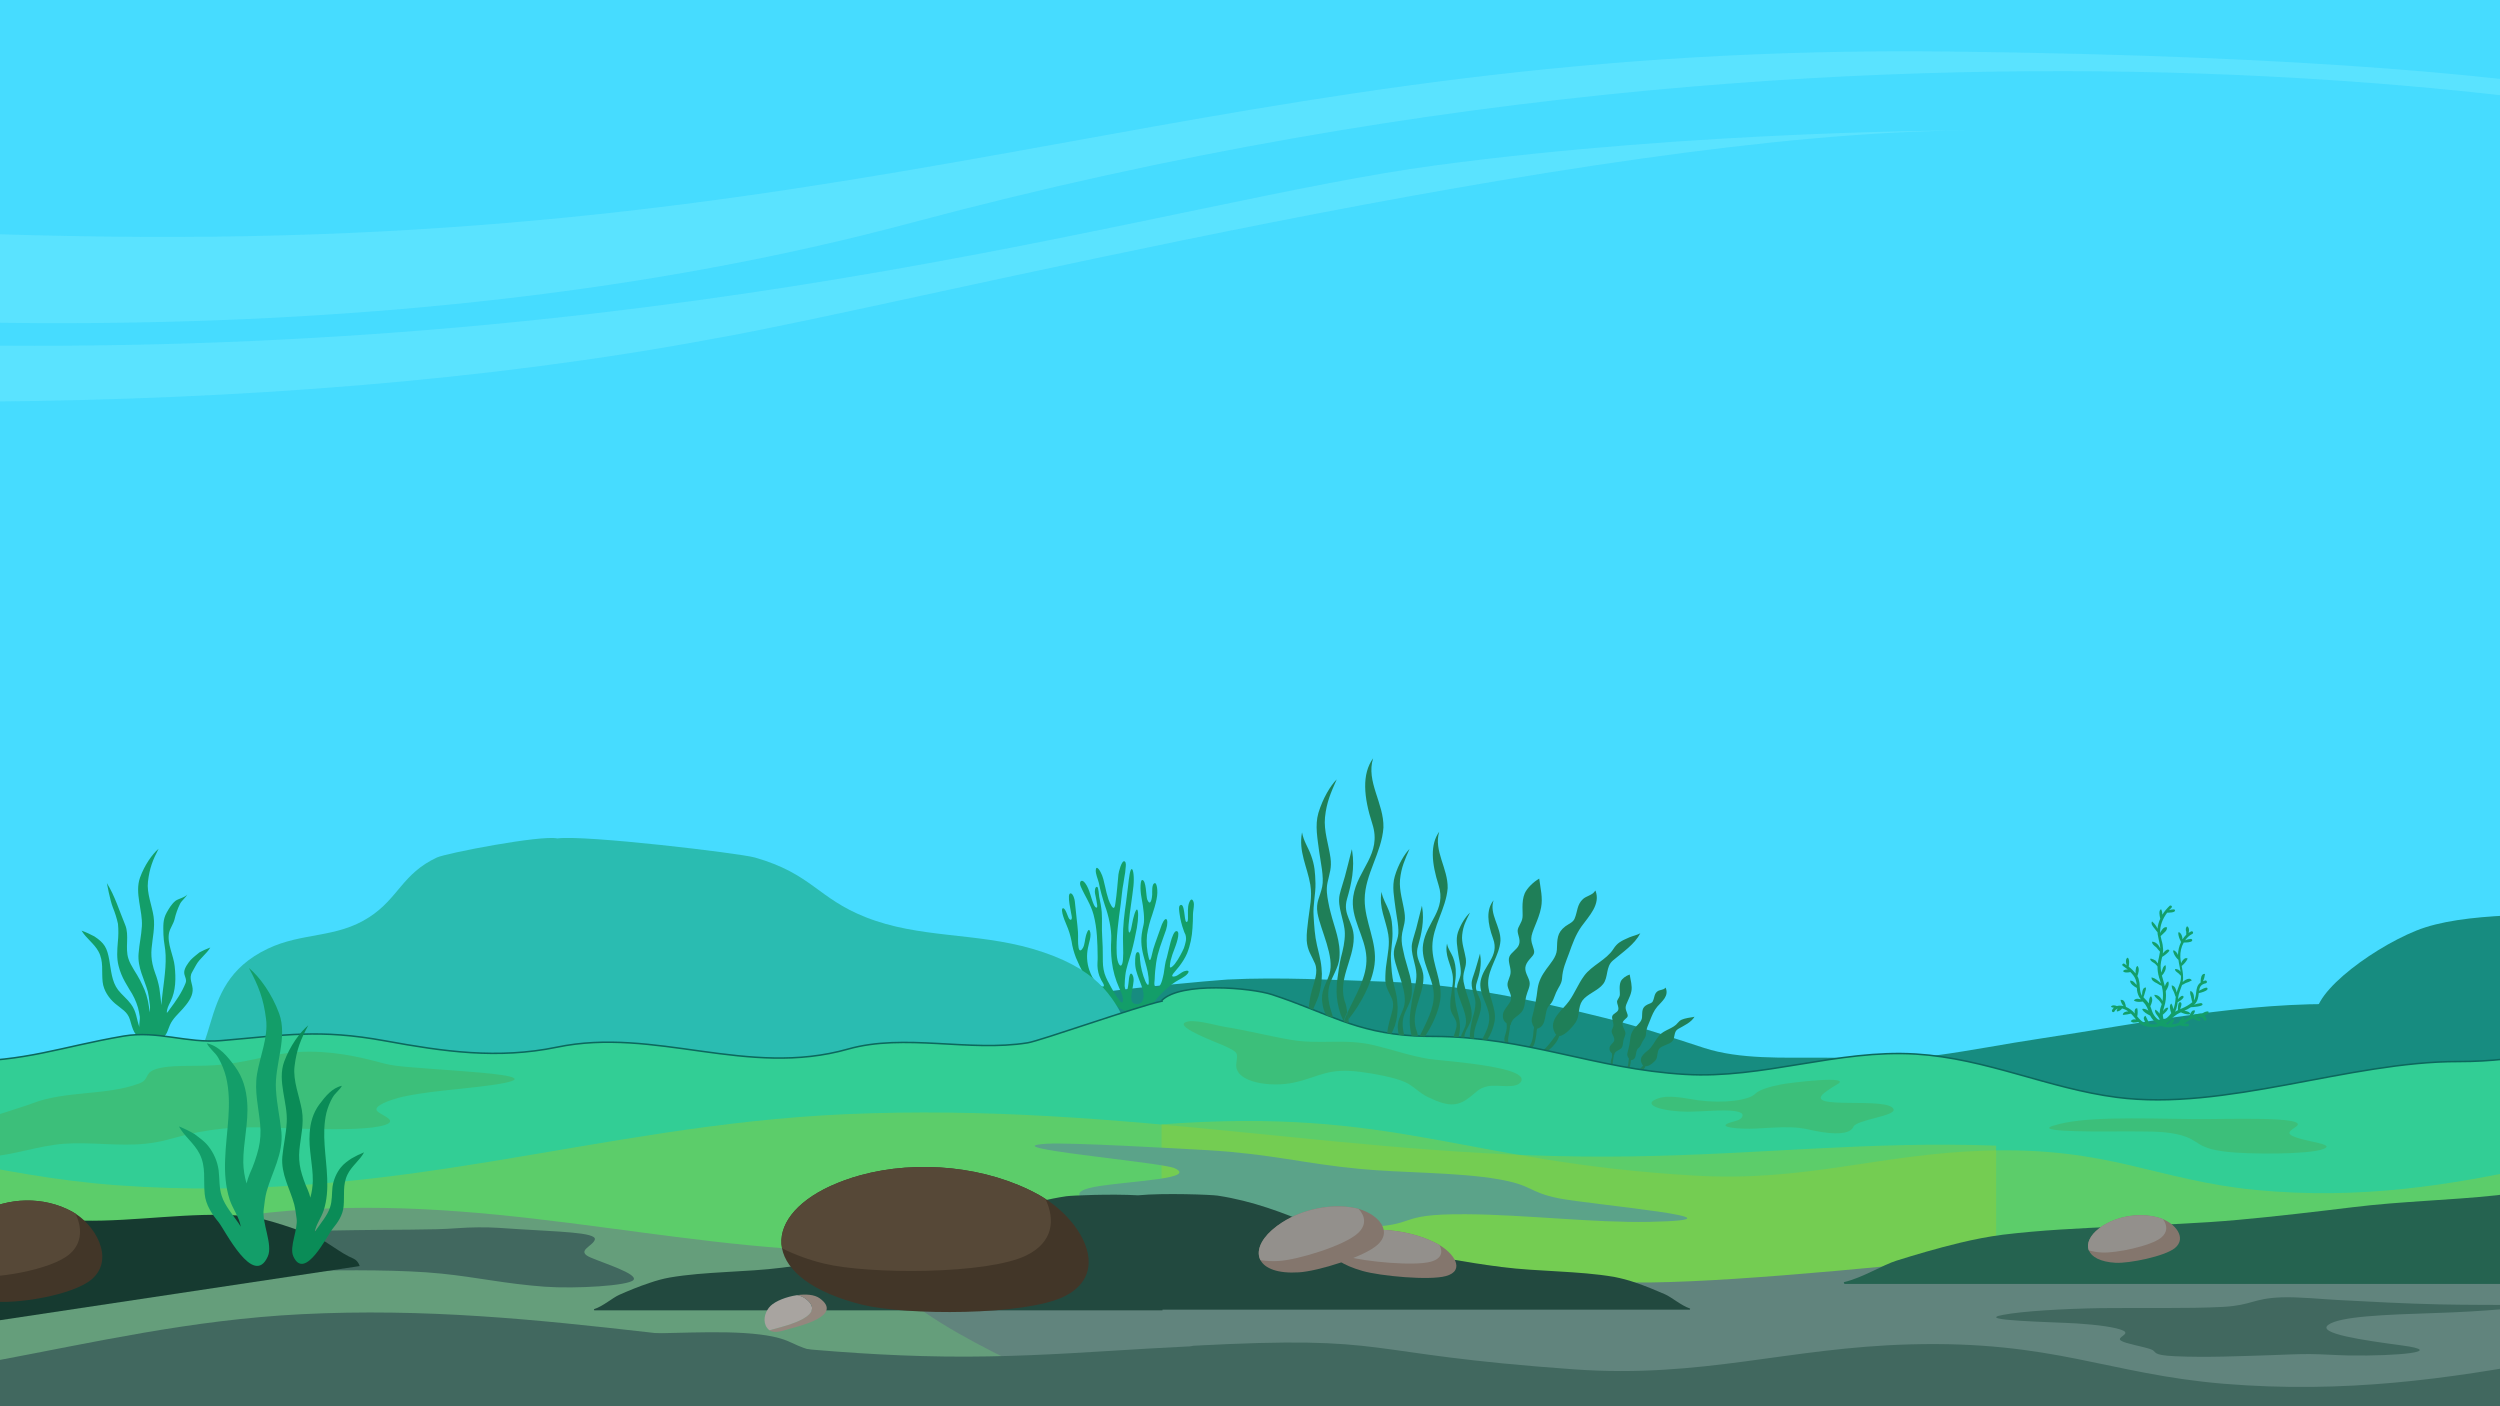 <?xml version="1.0" encoding="utf-8"?>
<!-- Generator: Adobe Illustrator 25.2.3, SVG Export Plug-In . SVG Version: 6.00 Build 0)  -->
<svg version="1.1" id="Layer_1" xmlns="http://www.w3.org/2000/svg" xmlns:xlink="http://www.w3.org/1999/xlink" x="0px" y="0px"
	 viewBox="0 0 1600 900" style="enable-background:new 0 0 1600 900;" xml:space="preserve">
<style type="text/css">
	.st0{clip-path:url(#SVGID_2_);}
	.st1{fill:#46DCFF;}
	.st2{fill:#178C80;}
	.st3{fill:#139E69;}
	.st4{fill:#2ABCB1;}
	.st5{fill:#1F7F58;}
	.st6{fill:#32CE95;stroke:#0C685D;stroke-miterlimit:10;}
	.st7{fill:#3CBF7A;}
	.st8{opacity:0.45;fill:#92CC36;enable-background:new    ;}
	.st9{fill:#659E7B;}
	.st10{fill:#61847D;}
	.st11{fill:#41685F;}
	.st12{fill:#5BA389;}
	.st13{fill:#256350;}
	.st14{fill:#22493F;}
	.st15{fill:#423628;}
	.st16{fill:#564837;}
	.st17{fill:#84766D;}
	.st18{fill:#93908C;}
	.st19{opacity:0.75;}
	.st20{opacity:0.43;fill:#88F1FF;enable-background:new    ;}
	.st21{fill:#045D6B;}
	.st22{fill:none;}
	.st23{fill:#163A30;}
	.st24{fill:#0A8C57;}
	.st25{fill:#94877E;}
	.st26{fill:#A8A4A0;}
</style>
<g>
	<defs>
		<rect id="SVGID_1_" width="1600" height="900"/>
	</defs>
	<clipPath id="SVGID_2_">
		<use xlink:href="#SVGID_1_"  style="overflow:visible;"/>
	</clipPath>
	<g class="st0">
		<rect x="-383.4" y="-14.6" class="st1" width="2297.5" height="756.7"/>
		<path class="st2" d="M951.6,635.1c25.5,4.3,50.8,10.2,75.6,16.4c22,5.5,42.3,12.3,63.5,19.2c22.7,7.4,51,6.1,74.7,6.2
			c24.4,0,49.9,1.7,74-1.5c22.2-3,44.1-7.4,66.3-10.7c66.7-10,129.5-23.7,197.6-22c67.9,1.6,135,17.2,203.1,13.8
			c44-2.2,87.3-93.4,130.4-88.8L1824,833.4H703.3V635.9c0-1.9,77.1-8.8,82.3-9c33.9-1.7,67.9,0.3,101.8,1.4
			C908.9,629.1,930.4,631.4,951.6,635.1z"/>
		<path class="st3" d="M761,577.8c-1.1,3.1-0.6,6.4-0.7,9.7c0,0.7,0,2.9-1.1,2.5c-1.4-0.5-0.8-12.9-4-10.6c-1.1,0.8-0.4,4.3-0.3,5.3
			c0.5,3.7,1.4,7.4,2.7,10.9l0.4,1.1c0.2,0.5,0.4,1,0.7,1.5c0.5,1.7,0.5,3.4,0,5.1c-0.3,1.2-0.6,2.4-1,3.5c-0.7,1.6-1.5,3.1-2.3,4.6
			c-1,1.9-2.2,3.8-3.5,5.5c-0.4,0.5-3.2,3.8-3.2,1.5c0.1-1.2,0.2-2.5,0.5-3.7c0.7-2.6,1.5-5.1,2.5-7.5c0.5-1.3,4.3-11.1,1.3-11.3
			s-5.4,14.4-6.2,16.8c-1.2,3.3-1.4,6.8-2,10.3c-0.5,2.3-1.3,6.7-3,8.4c-0.8,0.6-2,0.5-2.7-0.4c0-0.1-0.1-0.1-0.1-0.2
			c-0.5-1.1,0-2.9,0-4.1c0-1.7,0.2-3.4,0.3-5.1c0.3-3.5,0.8-7,1.6-10.4c0.9-3.4,2-6.8,3.2-10c0.7-2,1.5-4.1,2.2-6.2
			c1.1-3.5,1-6.6,0-6.8s-2.5,2.4-3.5,5.7c-0.7,2-1.4,4-2.1,5.9c-0.9,2.5-1.8,5-2.6,7.6c-0.4,1.4-0.7,2.8-1,4.1s-1.1,4.9-1.9,1.6
			c-1.2-4.8-1.6-9.9-1.1-14.8c0.7-4.4,1.8-8.6,3.3-12.8c1.1-3.3,2.1-6.6,2.8-10c1.2-5.7,0-10.4-1-10.3c-2.3,0.2-1.7,5.9-1.8,7.4
			c-0.1,2.1-1,7.9-3.1,3.3c-0.9-2.1-0.6-12.9-3.4-12.7c-0.9,0.1-1.5,5.3-0.3,11.5s2.1,13.6,1.3,17c-0.5,2-0.9,4.1-1.2,6.2
			c-0.9,6.8,0.7,12.4,2.2,17.7c1.2,4.3,2.4,8.5,2.3,13.3c0,2.9-1.5,0.7-2.1-0.7c-1.9-4.5-3.1-9.3-3.5-14.2c-0.1-1,0.1-5.1-1.7-4.6
			c-1.4,0.3-1.4,4.7-1.4,5.8c-0.2,4.4,1.1,7.7,2.6,11.8c0.9,2.3,1.8,4.6,2.4,6.9c0.9,3.7,0.6,9.1-4.5,8.7c-4.6-0.4-2.7-7.1-2.2-9.9
			c0.3-1.6,0.5-3.3,0.7-4.9c0.2-2.7-0.9-4.8-1.7-4.7s-1.2,2.3-1.4,4.7c-0.1,1.3-0.3,2.5-0.5,3.8c-0.1,0.8-0.7,3.5-1.7,1.6
			c-0.3-1-0.5-2.1-0.4-3.1c0-2,0.2-3.9,0.4-5.8c0.5-5,2.6-10.1,3.9-14.9c1.4-5.1,2.5-10.3,3.5-15.6c1.1-6.2,1-11.5,0.1-11.7
			s-2.4,4.6-3.4,10.5s-2.5,5.6-2-0.8c0.4-4.5,1-9.2,1.7-13.9c0.5-3.6,1-7.2,1.4-10.8c0.6-6-0.1-10.9-1.1-10.9s-1.7,4.8-2.3,10.6
			c-0.4,3.5-0.9,7.1-1.3,10.5c-1.1,7.6-2.1,15.3-2,23.1c0.1,6.4,0.5,13.7-0.5,16.5s-3.2,0-3.5-6.4c-0.5-10.2,1.1-21.3,2.6-32.1
			c0.6-4.3,0.8-8.9,1.7-13.1c0.3-1.3,0.3-2.6,0.6-3.9c0.4-2,0.7-4,0.8-6c0.1-1,0.5-3.4-0.6-4.1c-1.9-1.2-3.9,7-4,8.3
			c-0.6,6.1-1,12.1-1.9,18.2c-0.3,2.2-0.7,4.8-2.5,2.1c-0.8-1.4-1.5-2.8-2-4.3c-0.9-2.8-1.6-5.6-2.2-8.5c-0.7-3-1.3-6.2-2.8-8.9
			c-0.6-1.2-2.8-4.7-3.1-1.4c-0.2,2.5,1.3,5.6,1.9,8c1,5.1,2.4,10,4,14.9c2.2,5.9,4.3,15.1,4,21.5c-0.3,4.8-0.2,9.6,0.4,14.4
			c0.7,5.8,2.3,11.4,4.7,16.7c0.7,1.5,1.3,3.1,1.9,4.6c0.9,2.6,0.6,4.8-0.3,4.7s-3.8-4.3-6.6-9.4c-1.6-3-3.4-5.9-4.4-9.2
			c-1.1-3.8-1.1-6.5-1.1-10.5c0-4.3-0.1-8.7-0.4-13c-0.4-5.3,0.1-10.6-0.3-15.9c-0.3-3.2-0.9-6.5-1.6-9.6c-0.2-0.7-0.4-6.1-1.3-6.4
			c-1.6-0.4-1.6,3.3-1.4,4.1c0.5,2.5,1.1,5.1,1.4,7.6s-1.2,1.7-2,0c-2.1-4.5-2.7-10.1-5.7-14.1c-2.3-3.1-4.2-0.9-2.8,2.2
			c2.7,6.2,6.4,11.3,8.2,18.1c2.3,8.7,2.5,18,2.6,27c0,1.1,0,2.2-0.1,3.3c-0.2,3,0.2,6,1.2,8.8c0.7,1.7,1.5,3.4,2.5,4.9
			c0.9,1.7,0.2,2.5-1.5,1.5c-1-0.6-2-1.3-2.8-2.1c-2.5-2.5-3.5-4.9-4.7-8.2c-1.5-4.5-1.8-9.4-0.8-14.1c0.5-3.1,2.6-8,1.1-11
			c-0.9-1.9-2.3,2.8-2.4,3.3c-0.7,2.4-0.7,5.5-1.9,7.7c-1,1.8-2.3,2.6-2.8,0c-0.6-3.3-0.2-6.8-0.4-10.2c-0.2-2.8-0.5-5.4-0.8-8.1
			c-0.4-3.8-0.8-7.5-1.2-11.3c-0.1-1.3-1-4.7-2.4-5.2c-3.5-1.1,0.6,14.1,0.5,15.5s-0.6,1.8-1.6,0.9s-2.4-7.4-4.2-6.9
			c-1,0.3-0.3,2.8-0.2,3.5c0.6,2.4,1.5,4.7,2.5,7c1.5,3.4,2.6,7,3.3,10.6c0.5,3.6,1.5,7.1,2.8,10.5c3,7,6.7,14.8,10.9,19
			c1.9,1.7,4,3,6.4,4c2,1.1,3.8,2.5,5.3,4.1c1.6,1.6,2.6,3.3,4.6,4.7c1.9,1.3,4.1,2.3,6.4,2.8c4.2,1.1,8.7,0.3,12.3-2.1
			c1.9-1.4,3.6-3.1,4.9-5c2.4-3.5,8.2-9,13-12.1c2.3-1.5,6-3,7.7-5.2c1.6-2-0.4-2.2-2.2-1.5c-2.2,0.8-3.7,2.7-6,3.3
			c-1.7,0.4-2.2-0.2-1.1-1.7s2.6-3,3.8-4.6c2-2.6,3.8-5.4,5.1-8.4c2.1-5.2,3.2-10.8,3.5-16.4c0.2-2.9,0.3-5.7,0.3-8.6
			c0-1.6,0.6-4.3,0.6-6.4c0-0.7-0.1-1.4-0.4-2C762.8,574.7,761.7,575.9,761,577.8z"/>
		<path class="st3" d="M122,614.4c-1.6,1.9-3.9,5-4.1,7.6s1.9,4.6,0.9,7.1c-2.5,6.3-6.2,11.5-10.3,17c-0.5,0.8-1.1,1.5-1.7,2.2
			c-0.2-2.5,1.2-5,2.3-7.2c3.5-7.1,3.5-15,2.7-22.7c-0.7-6.9-5-14.5-3.6-21.4c0.7-3.1,2.7-5.5,3.5-8.6c0.8-3.5,2-6.9,3.6-10.1
			c1.2-2.2,3.8-4,4.6-6c-0.8,1.8-5.7,2.9-7.4,4.1c-2.6,2-4.2,4.8-5.8,7.6c-2.6,4.6-2.2,8.8-2.1,14.1c0.1,4.7,1.3,8.6,1.4,13.3
			c0.4,10.5-2,21.4-2.7,31.9c-0.4-3.5-0.8-7.3-1.3-10.8c-0.6-3.3-1.5-6.6-2.7-9.7c-0.7-1.9-1.3-3.9-1.7-5.8
			c-0.7-3.2-0.9-6.6-0.6-9.9c0.6-6.9,2.3-13.5,1.3-20.5s-4.5-15-3.6-22.4c1-8.5,3-13.7,6.8-21c-4.2,3.6-9,10.5-11.9,18.5
			c-3.5,9.9,1.8,21.1,1.2,31.1c-0.4,6.4-1.6,11-2.1,17.4c-0.8,9,3.7,16.5,5.9,24.4c0.5,2.3,0.9,4.7,1.1,7.1c0.4,2,0.4,4.1,0.1,6.2
			c-0.2-2.4-0.7-4.9-1.2-7.6c-0.5-2.3-1.2-4.6-2.1-6.8c-0.9-2.1-1.9-4.2-2.9-6.2c-2.2-4.4-5.9-9-7.4-13.7c-2.3-6.9,0.7-15-2.1-21.7
			c-3.8-9.1-6.6-18.6-11.7-26.7c0,0,2,10.9,3.8,15.5c1.4,3.4,2.5,6.9,3.3,10.5c0.4,4,0.3,8-0.1,11.9c-0.4,5-0.8,10.1,0.5,15.1
			c0.9,3.6,2.3,7,4.1,10.2c0.9,1.6,1.9,3.2,2.8,4.8c2.4,3.6,4.3,7.5,5.5,11.7c0.5,1.9,0.9,3.9,1.2,5.9c0.2,1.8-0.7,5.2-0.2,6.8
			c-2-5.4-1.8-10-5.5-15c-2.4-3.3-5.7-5.8-8.2-9c-4.2-5.5-4.5-12.8-5.7-19.4c-1.4-7.6-3-10.6-9.5-14.9c-2.6-1.4-5.4-2.7-8.2-3.7
			c2.8,4.8,8.1,8.3,10.8,13.3c3.5,6.4,1.9,12.7,2.7,19.6c0.6,5.4,4,10.4,8,13.8s8,5.2,9.5,10.4c1.6,5.5,2.8,11.6,9.5,12.7
			c3.3,0.7,6.8,0.4,10-0.7c4.4-1.8,4.3-4.9,6.1-8.8c1.9-4.2,5.3-7,8.3-10.4c2.7-3.1,5.9-7.1,6.2-11.4s-2.8-7.8-0.3-12
			c0.9-1.5,1.7-3,2.5-4.5c2.3-4.2,6.8-7.2,9.1-11.2c-2.4,0.9-4.7,1.9-6.9,3.1C125.9,611,123.8,612.5,122,614.4z"/>
		<path class="st2" d="M1981.8,455.5L1981.8,455.5c-20.4,11.7-16.1,36.2-34.4,45.2c-38.3,18.8-35.2-8.6-70-16.9h-0.1
			c-61.7-14.6-47.6,24-71.4,42.6c-9.9,7.7-37.7,11.5-50.6,20.4c-25.2,17.6-18.2,28.5-56.9,37.1c-27.5,6.1-64.4,0.5-93.4,2l0,0
			c-22.7,1.1-43.6,3.6-58.6,9.7c-30.9,12.5-72.6,44.5-62.7,58.7c9.7,14,25.3,25.8,32,40h583.5V448.8
			C2099.1,445.5,1995.5,447.8,1981.8,455.5z"/>
		<path class="st4" d="M958.7,714.2c-16.4-7.3-39.2-10.3-64.1-11.7c-42.1-2.3-90.1-0.1-123.4-7l0,0c-70.2-14.5-27.5-64.1-110.6-88.3
			c-36.3-10.5-72.3-6.6-106.6-20.2c-30.8-12.2-34.5-27.8-70.9-38.2c-10-2.8-109.2-14.6-126.4-12.2c-10.5-2.3-71,9.4-77.1,12.2
			c-22.2,10.4-24.5,26-43.3,38.2c-20.9,13.6-42.9,9.6-65,20.2c-50.7,24.2-24.7,73.8-67.5,88.3l0,0c-20.3,6.9-49.6,4.6-75.3,7
			c-15.3,1.4-29.2,4.3-39.2,11.7c-20.6,15.1,2,53.5,8.6,70.6c6.5,16.8,16.9,31,21.4,48H354l0,0h555.6c7.4-17.1,24.4-31.2,35-48
			C955.4,767.7,992.4,729.3,958.7,714.2z"/>
		<path class="st3" d="M1412.8,647.3c-1.3,0.1-2.5,0.6-3.5,1.5c-0.3-0.1-0.7-0.1-1-0.1c-1.8,0.1-3.5,0.5-5.2,1.3
			c0.9-0.8,1.5-1.9,1.7-3.1v-0.2h-0.2c-0.8-0.2-1.6,0.1-2,0.8c-0.8,1-1.2,2.2-1.3,3.4c-0.7,0.4-1.3,0.8-1.5,0.9
			c-0.8,0.5-1.6,1-2.4,1.4c0.4-0.6,0.7-1.3,0.7-2.1V651h-0.2c-0.1,0-0.2,0-0.3,0c-1.3,0-2.5,2.1-3.3,3.7c-1.6,0.6-3.2,0.9-4.8,0.9
			l0.9-0.6c0.2-0.2,1.2-1.9,1-2.6c-0.1-0.2-0.3-0.3-0.5-0.3h-0.1c-1.4,0.9-2.5,2-3.3,3.4c-0.5-0.1-1-0.1-1.4-0.2
			c1.2-0.9,2.4-1.9,3.4-3c1.1-1.2,2.3-2.2,3.7-3.1c0.8-0.5,1.7-0.9,2.6-1.3c1.4,0.7,3,1.2,4.6,1.3c0.4,0,0.7,0,1.1-0.1h0.2v-0.2
			c-0.2-1.2-1.9-1.8-3.7-2c1.5-0.7,2.9-1.4,4.2-2.3h0.2c1,0,7.2-0.5,7.2-1.7c0-0.2,0-0.4-0.2-0.6c-0.3-0.2-0.6-0.4-1-0.3
			c-1.5,0.2-2.9,0.5-4.2,1.1l0.3-0.3c2.1-2,2.4-4.6,2.7-7c0-0.1,0-0.1,0-0.2c1.7-0.3,4.6-1.2,5.4-2.2c0.2-0.2,0.3-0.5,0.2-0.8
			c0-0.2-0.2-0.5-0.7-0.5c-1,0-2.9,1-4.7,2c0.4-2.4,1.1-4.1,4.3-4.8c0.2,0,0.4-0.2,0.6-0.4c0.1-0.2,0.2-0.4,0.1-0.7
			c-0.1-0.5-0.5-0.7-1-0.7c-0.5,0.1-1,0.3-1.5,0.5c0.7-1.4,1.1-2.9,1.3-4.5v-0.2h-0.2c-0.6-0.1-1.2,0.2-1.5,0.6
			c-1,1.1-1.1,3.4-1.1,4.9c-2.3,1.6-2.6,4.1-2.9,6.6c-0.1,1.7-0.5,3.4-1.4,4.9c0.2-2.2,0.1-5.2-2-6l-0.2-0.1l-0.1,0.2
			c-0.2,1-0.1,2,0.3,3c0.1,0.3,0.2,0.5,0.2,0.8s0.1,0.5,0.2,0.8c0.1,0.8,0.3,1.6,0.6,2.4c-2,1.7-4.3,3-6.7,4h-0.1l-1,0.5
			c0.5-1.4,1.1-3.2,0.7-4c-0.1-0.2-0.3-0.4-0.6-0.5c-0.3-0.1-0.6,0.1-0.8,0.3c-0.7,0.9-0.8,3.3-0.7,4.8c-0.6,0.3-1.1,0.6-1.6,0.9
			l-0.2,0.1c0.6-1.3,1-2.7,1.3-4.1c0.1-0.7,0.2-1.3,0.3-2c1.4-0.7,3.3-2,3.7-3c0.2-0.3,0.1-0.7-0.2-0.9c-0.1-0.1-0.3-0.2-0.5-0.2
			c-0.7,0-1.7,0.9-2.8,2.2c0.1-1,0.3-2,0.5-3c0.3-1.2,0.8-2.4,1.2-3.6c0.3-0.8,0.6-1.7,0.9-2.5c0.4-0.2,0.8-0.4,1.2-0.6
			c0.4-0.3,0.9-0.5,1.3-0.7c1.3-0.4,2.5-0.9,3.6-1.6l0.2-0.1l-0.2-0.2c-0.4-0.5-0.9-0.8-1.6-0.8c-1.3,0-2.9,1-4.1,2.1
			c0.7-3.5,0-6.8-0.6-10.1c0-0.1,0-0.1,0-0.2c1.5-1.2,2.8-2.7,3.7-4.5l0.1-0.2l-0.2-0.1c-0.2-0.1-0.5-0.2-0.8-0.2
			c-1.3,0-2.5,1.7-3.2,3.2c-0.3-1.3-0.4-2.7-0.5-4c-0.1-3.2,0.6-6.4,2.2-9.2c0.4,0,0.7,0,1,0s3.5,0,4.3-1c0.1-0.2,0.2-0.4,0.1-0.7
			c-0.1-0.3-0.3-0.6-1.1-0.6c-1.2,0.1-2.3,0.4-3.4,0.9c1.2-1.7,2.7-3.2,4.6-4.1c0.4-0.2,0.6-0.7,0.4-1.2c-0.2-0.4-0.7-0.6-1.2-0.4
			c-0.6,0.3-1.1,0.6-1.6,1c0.4-1.7,0.5-3.3-0.8-4.2l-0.2-0.1l-0.1,0.1c-0.7,0.9-0.9,2-0.5,3.1c0,0.1,0.1,0.2,0.1,0.3
			c0,0.3,0,0.6,0,0.8c0,0.4,0,0.8,0,1.1c-0.9,0.9-1.7,1.9-2.4,3c-0.1-1.8-0.6-3.7-2.2-4.6l-0.2-0.1l-0.1,0.2c-0.1,0.1-0.4,0.5,0,2.1
			c0.3,1.4,0.9,2.8,1.6,4.1c-1.3,2.6-1.9,5.4-2,8.3c-0.5-1.3-1.4-2.4-2.6-3l-0.2-0.1l-0.1,0.2c-0.3,0.4-0.1,1.2,0.4,2.3
			c0.7,1.4,1.6,2.7,2.8,3.7c0.2,1.4,0.4,2.7,0.7,4s0.5,2.5,0.7,3.7c-0.7-1.2-2.1-1.9-3.4-1.8h-0.2v0.2c0,1,1.1,1.7,1.9,2.3l0.4,0.3
			c0.3,0.3,0.6,0.6,0.9,0.9l0.6,0.6c0.1,1.5-0.1,3.1-0.6,4.5c-0.3,0.9-0.7,1.9-1,2.8s-0.8,2.2-1.2,3.4c-0.3-2-0.9-4-2.8-4.5
			l-0.3-0.1v0.3c0,1.1,0.4,2.2,1,3.2c0.1,0.3,0.3,0.5,0.4,0.8s0.2,0.7,0.4,1.1c0.2,0.7,0.5,1.5,0.8,2.1c-0.1,0.6-0.2,1.1-0.2,1.7
			c-0.1,0.9-0.2,1.9-0.4,2.8c-0.2,1.2-0.6,2.3-1,3.4c-0.1-1.2-0.5-2.5-1.1-3.5l-0.1-0.2l-0.2,0.1c-1.4,1.1-0.6,4,0.1,6
			c-1.2,1.7-2.8,3.2-4.6,4.4c-0.1,0-0.2,0-0.3,0c0-0.6-0.2-1.2-0.3-1.7s-0.2-1.1-0.2-1.7c1.4-1.2,3.5-3,3.5-4.7V645l-0.2,0
			c-0.1,0-0.3-0.1-0.4-0.1c-1,0-2,1.1-2.8,2.3c0.2-0.9,0.4-1.7,0.7-2.6c1.1-3.3,1.5-6.8,1.1-10.3c1.1-1.8,2.3-3.9,1.7-5.9l-0.1-0.2
			l-0.2,0c-0.8,0.2-1.5,1.6-1.8,2.5l-0.2,0.5c-0.3-1.3-0.7-2.7-1.1-4c-0.3-0.9-0.5-1.9-0.8-2.8c1.5-1.6,3-4.1,2.4-6.4v-0.3l-0.2,0.1
			c-1.2,0.4-1.6,1.9-2,3.1l-0.2,0.6c-0.1,0.3-0.3,0.6-0.4,1c-0.3-1.6-0.4-3.1-0.4-4.7c0.1-1.6,0.4-3.1,0.8-4.6l0.2-0.8
			c1.6-0.9,4.1-3,4.5-3.8c0.1-0.2,0.1-0.4,0-0.5c-0.2-0.2-0.5-0.4-0.8-0.4c-1,0-2.3,1.3-3.3,2.5c0.1-0.9,0.2-1.7,0.2-2.6
			c-0.1-2-0.4-3.9-1-5.8c-0.2-0.9-0.4-1.8-0.6-2.7c0.6-0.5,1.1-1,1.6-1.5c0.2-0.2,0.4-0.4,0.5-0.5l0.1-0.1c1-0.9,1.8-1.7,1.9-3.2
			v-0.2l-0.2-0.1c-0.2-0.1-0.4-0.1-0.6-0.1c-1.5,0-2.8,2-3.6,3.7c-0.3-4.5,1.7-9.4,4.5-13h0.5c0.4,0,4.3,0,4.5-1.2
			c0-0.2,0-0.4-0.1-0.6c-0.3-0.3-0.6-0.4-1-0.3c-0.9,0.1-1.8,0.2-2.7,0.5c0.5-0.5,1-1,1.5-1.5c0.4-0.3,0.4-0.9,0.1-1.2
			c-0.3-0.3-0.9-0.4-1.2-0.1c-1.8,1.7-3.4,3.6-4.7,5.7c0-1.1-0.2-2.3-0.7-3.3l-0.1-0.2l-0.2,0.1c-1.4,0.9-0.8,3.8-0.4,5.7
			c0,0.1,0,0.2,0.1,0.2c-1,2.1-1.6,4.3-1.8,6.5c-0.7-1.7-1.9-3.3-3.3-4.5l-0.2-0.2l-0.1,0.2c-0.7,1.4,0.6,3,1.5,4.1l0.1,0.1
			c0.2,0.2,0.4,0.5,0.7,0.9c0.4,0.6,0.8,1.1,1.3,1.6c0,0.4,0.1,0.9,0.1,1.3c0.2,1.3,0.5,2.7,0.8,4c0.5,1.7,0.8,3.4,0.9,5.1
			c-1.3-2.7-3-4.1-5-4.3h-0.3v0.3c0.1,1.2,1.3,2.2,2.2,2.9l0.6,0.5c0.4,0.4,0.7,0.8,1,1.2c0.4,0.5,0.8,1,1.3,1.5
			c-0.2,1.2-0.4,2.4-0.7,3.7c-0.3,1.2-0.6,2.5-0.7,3.8c-0.4-0.6-0.9-1.2-1.4-1.8c-0.9-0.6-1.9-1-3-1.3c-0.4,0-0.5,0.2-0.5,0.4v0.1
			c0.4,0.9,1.1,1.5,2,2c0.3,0.2,0.6,0.4,0.9,0.6c0.5,0.4,0.9,0.8,1.2,1.2c0.2,0.2,0.4,0.5,0.6,0.7c0,2.4,0.3,4.7,1,7v0.4l0.1-0.1
			c0.2,0.7,0.4,1.3,0.6,1.9s0.3,1.2,0.5,1.7c-1.7-1.7-3.6-3.3-5.7-3.8l-0.3-0.1v0.3c-0.1,1.6,1.7,2.6,3,3.3h0.1
			c0.3,0.2,0.6,0.3,1,0.6c0.7,0.5,1.5,0.9,2.4,1.2c0.2,1,0.4,1.9,0.6,2.9c0.3,2.3,0.3,4.6-0.1,6.9c-0.9-2.2-2.7-4-5-4h-0.3l0.1,0.3
			c0.4,0.9,1.1,1.7,1.9,2.3c0.3,0.3,0.7,0.5,0.9,0.8c0.5,0.5,0.9,1,1.2,1.5c0.3,0.4,0.5,0.7,0.7,1c-0.1,0.4-0.2,0.9-0.4,1.3
			c-0.6,1.6-0.9,3.2-1,4.9c-0.6-1-1.5-1.9-2.5-2.5l-0.2-0.1l-0.1,0.2c-0.4,1.3,0.7,2.7,1.5,3.7l0.3,0.4c0.3,0.4,0.5,0.9,0.8,1.3
			c0.2,0.4,0.5,0.9,0.7,1.2c0,0.2,0,0.3,0,0.5c-2.6-1.5-4.5-3.9-5.4-6.7c-0.3-0.9-0.6-1.9-1-2.8c0.9-1.9,1.9-4.4,0.6-6.2l-0.1-0.2
			l-0.2,0.1c-1,0.7-1.1,2.6-1.1,3c0,0.5-0.1,1-0.2,1.4c0,0,0,0,0,0.1c-0.2-0.3-0.4-0.7-0.7-1c-0.6-0.7-1.1-1.4-1.8-2
			c-0.3-0.3-0.6-0.7-0.9-1c0.3-0.6,0.5-1.3,0.7-2c0.1-0.5,0.3-0.9,0.4-1.4c0.4-0.9,0.6-1.9,0.5-2.9V632h-0.2c-0.5,0-0.9,0.2-1.3,0.6
			c-0.8,1-1,2.9-1,4.7l-0.2-0.3c-1-1.7-1.1-3.6-1.3-5.7c0-1.8-0.3-3.5-0.8-5.2c-0.2-0.5-0.4-1-0.7-1.4c0.7-1.9,1.5-4.5,0.3-6.3
			l-0.1-0.2l-0.2,0.1c-0.4,0.2-0.7,0.6-0.8,1c-0.3,1.2-0.4,2.5-0.3,3.7c-1.3-1.6-2.8-3.1-4.4-4.3c0-0.1,0-0.2,0-0.2
			c0.2-1.8,0.6-4.1-0.5-5.5l-0.1-0.1l-0.2,0.1c-0.5,0.2-0.8,0.7-0.9,1.2c-0.2,1.3,0,2.5,0.4,3.7c-0.5-0.4-1-0.7-1.5-1.1
			c-0.4-0.3-0.9-0.1-1.2,0.2c-0.1,0.2-0.2,0.4-0.1,0.7c0,0.2,0.2,0.4,0.4,0.5c1,0.7,2.1,1.5,3.1,2.3c-0.2,0-0.3,0-0.5,0
			c-0.9-0.1-1.7,0.2-2.4,0.8l-0.1,0.1v0.1c0.2,0.7,1.4,0.9,2.3,0.9c0.8,0,1.6-0.1,2.3-0.3c1.5,1.4,2.7,3,3.4,4.8
			c0.4,1.1,0.6,2.3,0.7,3.5l0,0c-0.3-0.3-0.5-0.5-0.7-0.7l-0.1-0.1c-0.9-1-1.7-2-3.2-2h-0.2v0.2c-0.1,1.8,2.6,3.6,4.3,4.5
			c0,2,0.5,4,1.5,5.8c0.3,0.5,0.7,1,1.1,1.5c-0.7-0.2-1.4-0.3-2.1-0.4c-0.8,0-1.6,0.2-2.2,0.8l-0.2,0.1l0.1,0.2
			c0.6,0.8,2.6,0.9,3.4,0.9c0.7,0,1.5-0.1,2.2-0.2c0.5,0.5,1,1.1,1.5,1.7c0.9,1.3,1.6,2.7,2.1,4.2c-0.9-0.7-2-1.2-3.2-1.3
			c-0.2,0-0.4,0-0.6,0.1l-0.2,0.1l0.1,0.2c0.5,1.6,3.1,3,5,4c1.1,2.2,2.8,4,4.9,5.3c-0.8,0.2-1.6,0.3-2.4,0.3c-1,0-1.9-0.1-2.9-0.2
			l-0.8-1.7c-0.5-1.1-1.1-2.3-1.7-3.4l-0.1-0.2l-0.2,0.1c-0.7,0.4-1.1,1.3-0.8,2.1c0.3,1,0.8,1.9,1.4,2.7c-2.4-0.7-4-2.4-5.7-4.5
			c0.4-1.6,0.4-3.3,0.1-5l-0.1-0.2h-0.2c-0.5,0-0.9,0.2-1.1,0.6c-0.4,0.9-0.4,1.9-0.2,2.8c-1.5-1.9-3.5-3.3-5.7-4.3
			c-0.2-1.4-0.8-4.5-2.8-4.5c-0.1,0-0.3,0-0.4,0h-0.2v0.3c0.3,1.4,0.9,2.6,1.9,3.7c-0.8-0.2-1.6-0.3-2.4-0.3c-0.7,0-1.3,0.1-1.9,0.3
			c-0.6-0.3-1.4-0.5-2.1-0.5c-0.6,0-1.2,0.2-1.6,0.7l-0.1,0.1l0.1,0.1c0.3,0.5,1.2,0.6,1.8,0.6c-0.5,0.5-0.9,1-1.2,1.6
			c-0.2,0.4,0,1,0.4,1.2c0,0,0,0,0,0c0.4,0.2,0.9,0,1.2-0.4c0.4-1,1.3-1.6,2.3-1.8c-0.3,0.2-0.5,0.4-0.7,0.6
			c-0.2,0.3-0.2,0.7-0.1,1.1v0.1h0.1c0.1,0,0.2,0,0.3,0c1.2-0.2,2.3-0.9,2.9-1.9c0.3,0.1,0.7,0.2,1,0.3c1.1,0.4,2.1,0.9,3,1.6
			c-1.5,0-3.2,0.5-3.5,1.9v0.2l0.2,0.1c0.1,0,0.3,0,0.4,0c1.6-0.1,3.1-0.4,4.6-0.8c0.9,0.9,1.7,1.8,2.4,2.7c0.3,0.4,0.6,0.7,0.9,1.1
			c-0.3-0.1-0.7-0.1-1-0.1c-0.9-0.1-1.8,0.3-2.3,1l-0.1,0.2l0.1,0.1c0.6,0.5,1.3,0.8,2.1,0.7c0.8,0,1.6-0.1,2.4-0.3h0.2
			c1.3,1.3,3,2.3,4.8,2.7c1.6,0.4,3.3,0.6,5,0.6c1.3,0,2.5-0.2,3.7-0.6l0,0h0.2c0.2,0,0.4-0.1,0.7-0.2c0.1,0,0.1,0,0.2,0
			c1.7,0.6,3.4,0.9,5.2,0.9c2.3,0,4.5-0.5,6.6-1.3c1.4,0.4,2.8,0.6,4.2,0.7c1.1,0,1.7-0.2,1.8-0.7c0.1-0.2,0-0.5-0.1-0.6
			c-0.3-0.4-1-0.5-2.1-0.5c-0.4,0-0.8,0-1.3,0.1c0.8-0.5,1.7-0.9,2.6-1.5c1.2-0.8,2.4-1.4,3.7-1.9c1.1,0.9,2.4,1.4,3.7,1.7
			c0.3,0,0.6-0.1,0.8-0.4c0.2-0.2,0.2-0.5,0.1-0.8c-0.3-0.6-1.4-1-2.6-1.3c0.6-0.1,1.2-0.2,1.8-0.2c0.4,0,0.9,0.1,1.3,0.2
			c0.8,0.3,1.5,0.9,1.7,1.7c0.2,0.4,0.7,0.7,1.1,0.5c0.2-0.1,0.4-0.2,0.5-0.5c0.1-0.2,0.1-0.4,0-0.7c-0.3-0.9-0.9-1.7-1.7-2.2
			c1.1-0.1,2.2-0.5,3-1.2l0.1-0.1l-0.1-0.2C1413.8,647.5,1413.3,647.3,1412.8,647.3z"/>
		<path class="st5" d="M1049.8,597.3c-2,1.1-4.9,1.7-7,2.6c-5.3,2.3-7.7,3.5-10.2,7.4c-4.5,7.1-13.9,10.5-18.8,17.3
			c-3.8,5.2-5.9,10.9-9.6,16.1c-4.3,6.1-13.6,11.8-9.1,20.3c0.2,0.5,0.6,0.9,0.9,1.2c-2.1,3-4.4,6-6.9,8.7
			c-2.2,1.8-12.4,6.6-13.7,4.5c-0.8-1.3,5.4-2.9,6.7-7.7c0.6-2.1,1-4.1,1.2-6.3c0.1-1,0.2-2,0.4-3c7-1.8,4-11.1,7.9-15
			c2.5-2.5,2.9-5,4.3-8.2s3.6-5.6,3.8-8.9c0.4-6.4,2.4-10.5,4.5-16.2c2.1-5.9,4.1-11.7,7.9-17.1c5-6.9,12.4-14.3,9-23
			c-0.2-0.1-0.4,0.6-0.6,0.6c-1.3,2.2-5.4,2.9-7.4,4.8c-3.9,3.6-3.4,7.8-5.3,12.4c-1,2.5-3.4,3.2-5.9,5c-5.6,4.2-5.2,8.4-5.5,15.1
			c-0.3,4.6-4,8.5-6.8,12.4s-4.8,7.5-5.5,12.3c-0.7,6.2-1.9,12.3-3.5,18.3c-0.7,2.4-0.2,4.3,1.2,6.6c-0.2,1.2-0.4,2.5-0.5,3.8
			c-0.1,2-0.5,4.1-1.2,6c-1,2.3-2.6,4-5.6,5.8c-5.3,3.1-9-3.5-9.3-6.9c-0.2-2.1,1.2-7,1.3-10.2l0.3,0.1c0.5-4.3,4.8-5.7,7-8.4
			s2-6.1,2.9-9.9s2.8-6.4,2.2-9.5s-3.7-6.6-2.4-10.4s4.8-5.6,5.3-8s-1.8-5.2-1.8-9.2c0-4.4,4.9-12.1,6.3-19.9
			c1.2-6.1-0.4-12.3-1.2-18.5c-3.8,2.2-7.8,6.1-9.3,9.5c-2.3,5.5-1,12.5-1.4,15.4c-0.4,3.5-3,5.8-3.1,8.4s2.1,5.8,0.8,9.1
			c-1.1,3-5,4.8-6.1,7.6s0.8,6.2,0.8,9.7c0,3.2-2.2,5.7-2,8.5s2.9,6,2.2,9.3c-0.6,2.8-4.7,6-5.1,9.3c-0.3,2.5,0.3,4.4,2.3,5.8
			c0.3,2,0.1,4-0.4,5.8c-0.6,2-1.2,3.8-1,5.1c4,21.6,31,10.3,35.1-2.7c4.1-0.2,9.8-7.6,10.6-8.9c2.6-4.1,1.3-9.7,4.2-13.8
			c3.1-4.3,10.1-6.4,13.3-10.6c3.5-4.5,1.5-11.1,6.3-15.1C1039,609,1046.1,604.4,1049.8,597.3z"/>
		<path class="st5" d="M1084.5,650.7c-1.3,0.4-3.1,0.5-4.4,0.8c-3.3,0.7-4.8,1.2-6.3,3.1c-2.7,3.6-8.6,4.5-11.6,7.8
			c-2.3,2.5-3.6,5.5-5.8,8.2c-2.6,3-8.4,5.3-5.4,10.6c0.2,0.3,0.4,0.6,0.6,0.8c-1.3,1.5-2.7,2.9-4.2,4.2c-1.4,0.8-7.7,2.4-8.6,1.1
			c-0.5-0.8,3.4-1.1,4.1-3.7c0.3-1.1,0.5-2.3,0.7-3.4c0-0.6,0.1-1.1,0.2-1.7c4.4-0.3,2.3-5.9,4.8-7.7c1.5-1.2,1.7-2.6,2.6-4.2
			s2.2-2.8,2.2-4.7c0.1-3.6,1.4-5.7,2.6-8.8s2.4-6.2,4.7-8.9c3-3.4,7.6-6.8,5.3-12.1c-0.1-0.1-0.3,0.3-0.4,0.3
			c-0.8,1.1-3.4,1.1-4.6,1.9c-2.4,1.6-2,4-3.2,6.5c-0.6,1.3-2.1,1.4-3.6,2.2c-3.5,1.8-3.1,4.2-3.3,8c-0.1,2.6-2.4,4.4-4.1,6.3
			c-1.7,1.7-2.9,4-3.3,6.4c-0.3,3.4-1,6.7-1.9,10c-0.4,1.3-0.1,2.4,0.9,3.8c-0.1,0.7-0.2,1.4-0.3,2.1c0,1.1-0.2,2.2-0.6,3.3
			c-0.6,1.2-1.6,2-3.4,2.7c-3.3,1.2-5.8-2.9-6-4.9c-0.2-1.2,0.6-3.8,0.7-5.7l0.2,0.1c0.3-2.4,2.9-2.8,4.3-4s1.2-3.3,1.6-5.3
			s1.6-3.3,1.2-5.2s-2.4-4.2-1.7-6.2s2.9-2.7,3.2-4s-1.2-3.2-1.3-5.4c-0.1-2.5,2.9-6.4,3.7-10.7c0.6-3.3-0.5-7-1.1-10.6
			c-2.4,0.8-4.9,2.6-5.7,4.4c-1.3,2.9-0.4,7-0.6,8.6c-0.2,1.9-1.8,3-1.8,4.5s1.4,3.5,0.7,5.3c-0.7,1.6-3.1,2.2-3.7,3.7
			s0.6,3.6,0.7,5.6c0.1,1.8-1.3,3-1.1,4.6s2,3.7,1.6,5.5c-0.3,1.5-2.9,2.9-3,4.7c-0.2,1.4,0.4,2.7,1.5,3.5c0.2,1.1,0.2,2.2-0.2,3.3
			c-0.4,0.9-0.6,1.8-0.5,2.8c2.9,12.7,19.8,9.1,22.2,2.2c2.6,0.3,6.1-3.3,6.5-3.9c1.6-2.1,0.7-5.4,2.4-7.4s6.3-2.6,8.2-4.6
			c2.1-2.2,0.7-6.1,3.7-7.9C1077.9,656.3,1082.3,654.4,1084.5,650.7z"/>
		<path class="st6" d="M2261.1,667.4c-37.5,6-79.3-6.2-115.4,4c-65.1,18.4-124.1-14.3-187.4-1.2c-38,7.8-72.8,2.8-110.2-4
			c-43-7.8-64.2-3.7-105.9-0.2l0,0c-22.2,1.8-40.6-6.6-62.6-2.9c-41,7-62.4,16.3-106.3,16.3c-70.1-0.1-149,31.9-218.5,22.9
			c-44-5.7-83.5-24.9-128.6-27.7c-50.2-3.1-97.7,16-147.8,13c-57.9-3.4-101.9-24.2-161-24.3c-4.2,0-8.2-0.1-11.9-0.3
			c-38.8-2.2-56.2-15-91.5-26.5c-13.2-4.3-58.3-8.4-70.5,3.8c0.1-0.1,0.1,0.1,0.2,0.4c-16.1,3.5-78.2,25.5-86,26.7
			c-37.3,6-78.9-6.2-114.9,4c-64.8,18.4-123.5-14.3-186.4-1.2c-37.8,7.8-72.5,2.8-109.6-4c-42.7-7.8-63.9-3.7-105.4-0.2l0,0
			c-22.1,1.8-40.4-6.6-62.3-2.9c-40.7,7-62.1,16.3-105.8,16.3c-69.8-0.1-148.3,31.9-217.4,22.9c-43.8-5.7-83.1-24.9-128-27.7
			c-50-3.1-97.2,16-147.1,13c-57.6-3.4-101.3-24.2-160.2-24.3c-4.2,0-8.1-0.1-11.9-0.3c-38.7-2.2-55.9-15-91-26.5
			c-13.2-4.3-70.1-1.1-70.1-18.3v211.3h3204V640.4C2351.4,637.2,2270.1,665.9,2261.1,667.4z"/>
		<path class="st7" d="M1105.8,719c-6.1,2.6,7.7,3.7,17.4,3.3c7.5-0.3,15.8-1.1,23.4-0.8c8.6,0.3,12.3,2,19.2,3
			c13.6,2.1,18.8,0,20.4-3.4c2-4.5,27-6.8,25.7-11.1c-2.7-8.5-58.3,0.9-44.4-10.5c0.6-0.5,1.4-1,2.3-1.7c1.9-1.3,3.6-2.5,5.8-3.7
			c11-6.1-29.5-1.3-36.1,0c-7.2,1.4-13.8,3.5-16,5.8c-4.2,4.4-20.5,6.4-36.6,4.3c-8.2-1.1-19-4.1-26.9-0.8c-9.4,4,4.7,8,20.2,8.1
			c7.7,0,23.4-1.5,30-0.4c6.1,0.9,5.4,2.8,4.4,4.3C1113.2,717.3,1109,717.6,1105.8,719z"/>
		<path class="st7" d="M941.5,680.7c-11.8-1.5-23.3-2.4-27.1-3c-12.2-2-23-5.9-34.8-8.7c-18.9-4.6-34.7-0.3-53.3-3.5
			c-14.2-2.4-28-6-42.3-8.3c-7.2-1.2-20.7-5.5-25.6-2.8c-5.8,3.1,20.4,12.8,24.4,14.6c10.7,4.8,9.1,4.9,8.4,12
			c-1.1,12,22.6,15.2,37.6,11.7c16.3-3.8,21.1-9.5,42.6-6.6c7.6,1,20.7,3.3,27.5,6.3c6.3,2.8,9,7,15.5,10
			c13.8,6.6,19.2,5.3,26.8-0.6c3.3-2.5,5.3-5.5,11-6.6c6.7-1.3,18.2,2.1,21.3-3C976.7,686.4,958.7,682.9,941.5,680.7z"/>
		<path class="st7" d="M1403.4,716.2c-37.1-0.5-70.6-1.7-89.1,4.2c-0.6,0.1-1.2,0.3-1.8,0.6c-8.4,3.8,36.8,3.1,46.7,3.1
			c14.2,0.1,23.8-0.3,33.6,1.7c17.3,3.6,9.9,10,38.7,11.9c18.7,1.2,56.4,0.8,57.5-3.9c0.3-1.5-9.7-3.2-14.1-4.3l-1.2-0.3
			c-11.6-3.1-9.4-4.6-4.4-8C1480,714,1423.2,716.5,1403.4,716.2z"/>
		<path class="st8" d="M-400.2,749.4c94,4.1,156.1-13.9,246-16c105.1-2.5,144.8,19,229.6,25.2c177.7,12.8,304.3-38.3,465.5-45.5
			c181-8,329.2,29.8,503.3,27c83.7-1.3,151.3-9.8,233.3-6.9v105.1h-2130V716.6C-653.5,705.4-598.3,740.8-400.2,749.4z"/>
		<path class="st8" d="M1084.9,752.4c71,4.1,117.8-13.9,185.7-16c79.3-2.5,109.3,19,173.3,25.2c134.2,12.8,229.7-38.3,351.4-45.5
			c136.6-8,248.5,29.8,380,27c63.2-1.3,114.2-9.8,176.1-6.9v105.1h-1608V719.6C893.7,708.4,935.4,743.8,1084.9,752.4z"/>
		<path class="st9" d="M-510.8,810.4c70.6,4.1,117.3-13.9,184.8-16c78.9-2.5,108.8,19,172.4,25.2c133.5,12.8,228.6-38.4,349.7-45.5
			c136-8,247.3,29.8,378.1,27c62.9-1.3,113.6-9.8,175.2-6.9v105.1h-1601l-1-122C-703,766.1-659.6,801.8-510.8,810.4z"/>
		<path class="st10" d="M1020.4,819.3c70,9.9,377.5-31.9,445-34c78.9-2.5,155.3,18.9,219,25c133.5,12.8,152.9-9.9,274-17
			c135.9-8,116.1,18.8,247,16c62.9-1.3,80.4-27.8,142-25v117l-1653-9C694.4,892.3,241.6,709.2,1020.4,819.3z"/>
		<path class="st11" d="M-629.4,877.4c82.1,4.1,136.4-13.9,214.9-16c91.8-2.5,126.5,19,200.6,25.2c155.3,12.8,265.9-38.4,406.7-45.5
			c158.1-8,287.6,29.8,439.8,27c73.1-1.3,132.2-9.8,203.8-6.9v62.1h-1689v-79C-678.6,833.1-802.4,868.8-629.4,877.4z"/>
		<path class="st11" d="M1007.6,876.4c82,5.8,136.4-13.9,214.9-16c91.8-2.5,126.5,19,200.6,25.2c155.3,12.8,265.9-38.3,406.7-45.5
			c158.1-8,288.2,41.1,439.8,27c30.8-2.8,6.1-19.7,77.8-16.8v73h-1732l148-62C894.4,854.3,865.4,866.3,1007.6,876.4z"/>
		<path class="st11" d="M232.4,878.9c-23.8,6-14.8,14,25.5,17.7c29.8,2.7,112.2,3.6,141.1,0.7c41.3-4.2,20.5-11.9,68.3-15.3
			c36.7-2.6,82.8,0.2,117.3-3.3c72.3-7.4-38-10-58.8-13.3c-19.7-3.1-16.6-8.5-39.3-11.3c-26.1-3.3-62,0.1-88.9-0.8
			c-36.1-1.2-57.2-6.9-98.2-6.5c-21.6,0.2-87.8,0.9-102.9,3.2c-37,5.7,73.3,8,82.6,12C294.4,868.4,254.2,873.4,232.4,878.9z"/>
		<path class="st11" d="M1111.4,915.9c-23.8,6-14.8,14,25.4,17.7c29.8,2.7,112.2,3.6,141.1,0.7c41.3-4.2,20.6-11.9,68.3-15.3
			c36.7-2.6,82.8,0.2,117.3-3.3c72.3-7.4-38-10-58.8-13.3c-19.7-3.1-16.6-8.5-39.3-11.3c-26.1-3.3-62,0.1-88.9-0.8
			c-36.1-1.2-57.2-6.9-98.2-6.5c-21.6,0.2-87.8,0.9-102.8,3.2c-37,5.7,73.3,8,82.6,12C1173.4,905.4,1133.2,910.4,1111.4,915.9z"/>
		<path class="st12" d="M704.1,759c-24,3.5-15.5,10.9,24.4,16.6c29.6,4.2,111.7,10.5,140.7,9.9c41.4-0.8,21.2-8.7,69-8.4
			c36.8,0.2,82.6,5.6,117.2,4.9c72.5-1.5-37.4-11-57.9-15.1c-19.6-4-16.1-8.3-38.6-12.2c-25.9-4.5-61.9-4-88.6-6.6
			c-35.9-3.4-56.7-9.6-97.6-12c-21.6-1.2-87.6-5-102.8-4.1c-37.3,2.3,72.7,11.7,81.7,15.6C766.5,754.2,726.1,755.7,704.1,759z"/>
		<path class="st11" d="M-95.3,891c-9,3.3-12.6,7.3-19.2,10.7c-2.3,1.3-4.6,2.5-7,3.6c-4.3,1.7-10.1,3.3-5.6,5.2
			c6.6,2.7,34.5,3.8,50.2,3.2c22.1-0.8,21-4.9,44.2-5.3c27.9-0.5,62.4-0.7,87,1.8c23.6,2.4,40.6,6.5,66.3,8.4
			c19.8,1.5,53.6-0.5,56.7-4.3s-18.6-10.7-27.1-14.3c-10.3-4.3,1.3-7.3,2.4-11.6c1.2-4.7-24.2-5-49.8-6.7
			c-8.3-0.6-14.8-1.2-24.7-1.1c-9.3,0.1-17.3,1-26.4,1.2c-11.3,0.3-23.9,0.3-35.4,0.4C-30.5,882.7-73.4,883-95.3,891z"/>
		<path class="st11" d="M405.4,819.2c-3.1,3.7-36.9,5.7-56.7,4.3c-25.7-1.9-42.8-6-66.3-8.4c-24.6-2.5-59.1-2.3-87-1.8
			c-23.2,0.4-22.1,4.5-44.2,5.3c-15.7,0.6-43.7-0.5-50.2-3.2c-4.5-1.9,1.3-3.4,5.6-5.2c2.4-1.1,4.7-2.2,7-3.6
			c6.6-3.5,10.2-7.5,19.2-10.7c21.9-7.9,64.7-8.3,111.6-8.8c11.5-0.1,24.1-0.1,35.4-0.4c9.1-0.2,17.1-1.2,26.4-1.2
			c9.9-0.1,16.5,0.6,24.7,1.1c25.5,1.7,51,2,49.8,6.7c-1.1,4.3-12.8,7.3-2.5,11.6C386.8,808.6,408.6,815.4,405.4,819.2z"/>
		<path class="st11" d="M1357.4,858c2.9,2,14.2,3.7,19.3,5.6c4.1,1.5-0.3,3.7,15.5,4.4c20,0.9,42-0.1,61.4-0.7
			c8.2-0.3,16-0.7,24.5-0.7c8.7,0.1,16.3,0.7,24.9,0.9c32.4,0.5,62.7-2.6,34.4-6.4c-25.4-3.4-54.8-7.7-47.3-13.2
			c7.3-5.4,35.5-6.5,69.4-7.6c13.1-0.4,29.1-1.3,40.5-2.3c2-0.2,23.2-2.8,15.8-2.8c-18.5-0.1-36.5,0-54.9-0.4
			c-21.5-0.5-44.4-1.7-64.6-2.8c-9.9-0.5-25.2-2.1-36.2-1.7c-18.5,0.7-18.5,5-37.2,6.1c-22.3,1.2-53.8,0.5-78.1,0.8
			c-24.5,0.4-50.1,1.9-62.8,4.3l0,0c-20,3.7,33.1,4.6,47.1,5.5s25.3,2.5,29.8,4.6C1363.6,853.9,1354.2,855.9,1357.4,858z"/>
		<path class="st13" d="M1180,820.6c12.3-2.9,24.8-11,33.8-13.8c11.5-3.6,25.9-7.9,40.5-11.4c9.1-2.2,18.3-4,27.6-5.2
			c47.9-5.8,101.2-5,150.6-9.5c25-2.3,48.7-5.1,73.4-8.1c30.9-3.8,61.8-4.4,91.7-7.6c33.2-3.5,59.7-15.7,86.9-24.1
			c39.3-12.1,81.6-23.8,128.6-28.9c10.9-1.2,128.9-4.2,128.9,4.5v105.2h-761.6C1180.3,821.3,1180.1,821,1180,820.6z"/>
		<path class="st14" d="M1081.7,837.5c-5.9-2-11.8-7.3-16.2-9.2c-5.5-2.4-12.4-5.3-19.3-7.6c-4.3-1.5-8.7-2.6-13.2-3.5
			c-22.9-3.9-48.3-3.3-71.9-6.3c-11.9-1.5-23.3-3.4-35.1-5.4c-14.8-2.5-29.5-3-43.8-5.1c-15.9-2.4-28.5-10.5-41.5-16
			c-18.8-8.1-39-15.8-61.4-19.2c-3.8-0.6-34.4-1.8-51-0.2c-17.1-1-42.5,0.1-45.9,0.6c-22.4,3.3-42.6,11.1-61.4,19.2
			c-13,5.6-25.7,13.7-41.5,16c-14.3,2.1-29.1,2.6-43.8,5.1c-11.8,2-23.1,3.9-35.1,5.4c-23.6,3-49,2.4-71.9,6.3
			c-4.5,0.8-8.8,2-13.1,3.5c-7,2.3-13.9,5.2-19.3,7.6c-4.3,1.9-10.3,7.3-16.2,9.2c0.1,0.2,0.1,0.5,0.2,0.7H744v-0.4h337.5
			C1081.6,837.9,1081.7,837.7,1081.7,837.5z"/>
		<path class="st15" d="M665,764.8c-33.3-18.5-77.9-22.7-114.5-12.6c-6.6,1.8-12.9,4.1-19.1,6.9C486.1,780,487.5,819,551.7,835
			c28.1,6.9,104.4,7.1,129.5-5.3C712.1,814.3,691.8,779.8,665,764.8z"/>
		<path class="st16" d="M665,764.8c-33.3-18.5-77.9-22.7-114.5-12.6c-6.6,1.8-12.9,4.1-19.1,6.9c-22.6,10.4-33.6,25.4-30.9,39.8
			c8.6,4.3,17.7,7.6,27,9.8c28.1,6.9,104.4,7.1,129.5-5.3c16.9-8.4,18.5-22.5,12.1-36C667.8,766.5,666.4,765.6,665,764.8z"/>
		<path class="st17" d="M1383.1,779.8c-10.9-3.7-24.3-2.3-34.4,3c-1.8,0.9-3.6,2-5.2,3.3c-12,9.1-9.3,21,10.6,22.1
			c8.7,0.4,31.1-4.1,37.8-9.4C1399.9,792.2,1391.9,782.8,1383.1,779.8z"/>
		<path class="st18" d="M1383.1,779.8c-10.9-3.7-24.3-2.3-34.4,3c-1.8,0.9-3.6,2-5.2,3.3c-6,4.6-8.3,9.8-6.7,14.1
			c2.8,0.8,5.6,1.3,8.5,1.4c8.7,0.5,31.1-4.1,37.7-9.4c4.5-3.6,4.1-8,1.4-11.8C1384,780.1,1383.5,779.9,1383.1,779.8z"/>
		<path class="st17" d="M919.6,795.9c-13.4-7.1-31.7-10.1-46.9-8.4c-2.7,0.3-5.4,0.8-8,1.4c-18.9,4.8-18.9,17,7.3,24.5
			c11.5,3.3,42.8,6.2,53.3,3.3C938.3,813.2,930.5,801.6,919.6,795.9z"/>
		<path class="st18" d="M919.6,795.9c-13.4-7.1-31.7-10.1-46.9-8.4c-2.7,0.3-5.4,0.8-8,1.4c-9.5,2.4-14.2,6.7-13.3,11.2
			c3.5,1.7,7.2,3.1,11,4.1c11.5,3.3,42.8,6.2,53.3,3.3c7.1-2,7.9-6.3,5.5-10.8C920.8,796.5,920.2,796.2,919.6,795.9z"/>
		<path class="st17" d="M867.6,773.2c-15.4-3.2-33.5,0.6-46.8,9c-2.4,1.5-4.6,3.2-6.7,5c-15.3,13.7-10.1,28.8,17.2,27.1
			c12-0.7,42.1-9.9,50.5-17.8C892.2,786.8,880,775.8,867.6,773.2z"/>
		<path class="st18" d="M867.6,773.2c-15.4-3.2-33.5,0.6-46.8,9c-2.4,1.5-4.6,3.2-6.7,5c-7.7,6.8-10.2,14-7.4,19.3
			c3.9,0.6,7.9,0.8,11.9,0.5c12-0.7,42.1-9.9,50.5-17.8c5.7-5.3,4.6-11,0.4-15.5C868.9,773.5,868.2,773.4,867.6,773.2z"/>
		<g class="st19">
			<path class="st20" d="M-663.8,44.1c0,0,215.9,100.4,730,107.3S776.4,27.6,1247.9,33s522.7,55.3,522.7,55.3
				S1256.4-37.6,583.2,142.6s-1542.4-76-1542.4-76L-663.8,44.1z"/>
			<path class="st20" d="M-653.3,164.1c0,0,192.4,53.4,650.6,57.1s752.1-92.6,921.1-115.3s340.9-22.4,340.9-22.4
				c-241.7,0.9-678.9,111.6-801.2,133C-133.2,327.5-916.6,176-916.6,176L-653.3,164.1z"/>
		</g>
		<path class="st21" d="M860,653.6v0.1h0.1L860,653.6z"/>
		<path class="st5" d="M879.7,617.3c1.9-14.3-6.4-27.4-6.3-41.7c0.1-16,10.9-29.8,12-46c0.4-15.5-11.3-29.4-6.6-44.3
			c-7.3,10.1-6.1,24.7-0.5,42c6.3,19.5-9.5,29-12.2,46.3c-2.2,13.8,7.8,25.8,8.4,39.2c0.6,12.5-6.9,23.8-12.1,35.3
			c0.3,1.5,0.5,3.1,0.6,4.3C870.7,642.8,878.1,629.4,879.7,617.3z"/>
		<path class="st5" d="M863.1,654.9c0-0.6,0-1.2,0-1.8c0-0.2,0-0.5-0.1-0.8c-0.5,0.7-1.1,1.3-1.6,1.9L863.1,654.9z"/>
		<path class="st5" d="M861.3,642.8c-6-15.2,5.1-28.2,5.1-42.7c0-10-7.3-14.5-4.3-24.8c2.9-9.8,5-20,3.3-30.6l-0.2-1.2l-0.3,1.1
			c-1.3,5.5-2.8,11-4.2,16.5c-1,3.7-2.4,7.5-3.3,11.4c-1.8,8,3.2,16.7,3.3,24.8c0.1,5.2-1.2,10.6-2.5,15.6
			c-1.1,4.4-1.6,9.3-2.3,13.8c-0.4,2.7-0.5,5.4-0.5,8.1c0.1,4.8,1,9.6,2.5,14.1c0.5,1.4,1.2,2.8,1.8,4.2c0,0.1,0.1,0.2,0.2,0.3
			c0.7-1.9,1.5-3.8,2.3-5.6C861.9,645.3,861.4,642.9,861.3,642.8z"/>
		<path class="st5" d="M861.4,654.3c0.5-0.6,1.1-1.3,1.6-1.9c-0.1-1.3-0.4-2.8-0.6-4.3c-0.9,1.9-1.7,3.8-2.3,5.6l0.1,0.2
			L861.4,654.3z"/>
		<path class="st5" d="M842.2,641.8c0.6-1.4,1.2-2.8,1.7-4.3c1.4-4.6,2.1-9.4,2.1-14.2c-0.1-2.7-0.3-5.4-0.8-8.1
			c-0.5-2.6-1.1-5.1-1.7-7.6c-0.2-0.8-0.4-1.7-0.6-2.5c-1.5-6.4-1.8-12.5-2.2-19c-0.5-7,1.4-13.9,1.2-20.9
			c-0.2-6.8-0.5-11.4-2.8-17.7c-1.8-5.1-4.9-9.3-5.8-14.8c-2.4,12.2,3.4,22.1,5.3,33.5c1.3,8-0.4,14.5-1.3,22.2
			c-0.5,4.7-1.2,8.7-1,13.5c0.4,6.5,3.1,9.6,5.3,14.8c2.2,5.4-0.5,11.5-1.9,16.8c-1.1,3.8-1.8,7.7-2.1,11.6l2.8,1.1
			C840.9,644.8,841.5,643.3,842.2,641.8z"/>
		<path class="st5" d="M852.6,649.3c-2-5.9-3.5-12.2-1.8-18.5c1.7-6,5.8-11.2,6.4-17.6c1-10.5-3.2-19.5-5.6-29.2
			c-0.6-2.2-1.1-4.4-1.5-6.7c-0.8-4.1-1.4-8.1-0.5-12.4c1.3-6.2,2.8-9.3,1.9-16c-1.1-8-4.4-17.3-3.5-25.8c1-9.8,3.8-15.9,7.5-24.3
			c-4.1,4.1-8.9,12.2-11.7,21.4c-2.4,8.2-0.5,16.8,0.5,25c0.8,6.1,3.2,16.3,1.9,22.3c-1.4,6.7-4.2,9.7-3,16.9
			c1.9,10.8,11.2,28,7.6,39.1c-2.3,7.1-5.8,10.7-4.4,19c0.3,2.5,1.1,5,2.3,7.2l4.3,1.6C853,650.6,852.8,649.9,852.6,649.3z"/>
		<path class="st5" d="M921.8,639.7c1.5-11.6-5.2-22.3-5.1-33.9c0.1-13,8.8-24.2,9.8-37.4c0.3-12.6-9.1-23.9-5.4-36.1
			c-5.9,8.2-4.9,20.1-0.4,34.2c5.1,15.8-7.7,23.6-9.9,37.7c-1.7,11.2,6.3,21,6.8,31.9c0.4,9.6-4.9,18.3-9,27.1l3.4,0.1
			C916.7,656.1,920.7,647.6,921.8,639.7z"/>
		<path class="st5" d="M906.9,660.5c-4.9-12.4,4.1-23,4.1-34.7c0-8.1-5.9-11.8-3.5-20.2c2.3-8,4.1-16.3,2.7-24.9l-0.2-1l-0.2,0.9
			c-1.1,4.5-2.3,9-3.4,13.5c-0.8,3-1.9,6.1-2.6,9.3c-1.4,6.5,2.5,13.5,2.7,20.2c0.1,4.2-1,8.6-2,12.7c-0.9,3.6-1.3,7.5-1.9,11.3
			c-0.3,2.2-0.4,4.4-0.4,6.6c0.1,2.9,0.5,5.9,1.2,8.7l4.1,0.2C907.2,661.6,906.9,660.5,906.9,660.5z"/>
		<path class="st5" d="M891.4,659.7c0.5-1.1,1-2.3,1.4-3.5c1.2-3.8,1.7-7.7,1.7-11.6c-0.1-2.2-0.3-4.4-0.6-6.6
			c-0.4-2.1-0.9-4.2-1.4-6.2c-0.2-0.7-0.3-1.4-0.5-2c-1.2-5.2-1.5-10.2-1.8-15.5c-0.3-5.7,1.1-11.3,1-17s-0.4-9.3-2.3-14.4
			c-1.5-4.1-4-7.5-4.7-12.1c-1.9,10,2.8,18,4.3,27.3c1,6.5-0.3,11.8-1.1,18.1c-0.6,3.6-0.8,7.3-0.8,11c0.3,5.3,2.5,7.8,4.3,12.1
			c1.8,4.4-0.4,9.4-1.5,13.7c-0.7,2.7-1.3,5.4-1.6,8.1l2.8,0.5C890.8,660.9,891.1,660.3,891.4,659.7z"/>
		<path class="st5" d="M898.3,650.7c1.4-4.9,4.7-9.1,5.2-14.3c0.8-8.5-2.5-15.9-4.5-23.8c-0.4-1.8-0.8-3.6-1.2-5.4
			c-0.8-3.3-1-6.7-0.4-10.1c1-5,2.3-7.5,1.5-13c-0.9-6.5-3.5-14.1-2.9-21c0.8-8,3.1-12.9,6.1-19.8c-3.3,3.4-7.2,9.9-9.4,17.4
			c-2,6.6-0.4,13.7,0.4,20.4c0.6,5,2.6,13.3,1.6,18.1c-1.1,5.4-3.4,7.9-2.4,13.7c1.5,8.8,9.1,22.8,6.1,31.8
			c-1.9,5.7-4.7,8.7-3.6,15.5c0.1,0.8,0.3,1.5,0.4,2.1c1.3,0.2,2.5,0.3,3.5,0.4C897.8,658.8,897.2,654.8,898.3,650.7z"/>
		<path class="st5" d="M956.6,653.4c1.2-8.3-4.2-16-4.2-24.4c0.1-9.3,7.2-17.4,7.9-26.9c0.3-9-7.4-17.2-4.4-25.9
			c-4.8,5.9-4,14.4-0.3,24.6c4.2,11.4-6.2,16.9-8,27.1c-1.4,8,5.1,15.1,5.5,22.9c0.3,5-2,9.7-4.5,14.4l3.2,0.4
			C954.3,661.8,955.8,657.7,956.6,653.4z"/>
		<path class="st5" d="M947.9,643.4c0-5.8-4.8-8.5-2.8-14.5c1.9-5.7,3.3-11.7,2.2-17.9l-0.1-0.7L947,611c-0.9,3.2-1.8,6.5-2.8,9.7
			c-0.6,2.2-1.6,4.4-2.1,6.7c-1.2,4.7,2.1,9.7,2.2,14.5c-0.1,3.1-0.7,6.2-1.7,9.1c-0.7,2.7-1.2,5.3-1.6,8.1
			c-0.2,1.6-0.4,3.2-0.3,4.8c0,0.2,0,0.4,0,0.6l2.8,0.3C942.5,657.3,947.9,650.7,947.9,643.4z"/>
		<path class="st5" d="M933.5,663.8c0.6-2.2,0.9-4.5,0.9-6.8c0-1.6-0.2-3.2-0.5-4.8c-0.3-1.5-0.7-3-1.1-4.5c-0.1-0.5-0.3-1-0.4-1.5
			c-0.9-3.6-1.3-7.4-1.5-11.1c-0.3-4.1,0.9-8.1,0.8-12.2c0.1-3.5-0.5-7.1-1.8-10.3c-1.2-3-3.3-5.4-3.8-8.7
			c-1.6,7.2,2.3,12.9,3.5,19.6c0.8,4.7-0.3,8.5-0.8,13c-0.5,2.6-0.7,5.2-0.6,7.9c0.2,3.8,2.1,5.6,3.5,8.7s-0.3,6.7-1.2,9.8
			c-0.1,0.2-0.1,0.5-0.2,0.7C931.2,663.6,932.4,663.6,933.5,663.8z"/>
		<path class="st5" d="M937.6,661.4c1.1-3.5,3.8-6.5,4.2-10.3c0.6-6.1-2.1-11.4-3.7-17.1c-0.4-1.3-0.7-2.6-1-3.9
			c-0.7-2.4-0.8-4.9-0.3-7.3c0.8-3.6,1.8-5.4,1.3-9.4c-0.7-4.7-2.9-10.1-2.3-15.1c0.6-5.8,2.5-9.3,5-14.2c-2.7,2.4-5.8,7.1-7.7,12.5
			c-1.6,4.8-0.3,9.8,0.3,14.7c0.5,3.6,2.1,9.5,1.3,13c-0.9,3.9-2.8,5.7-2,9.9c1.2,6.3,7.4,16.4,5,22.8c-1,2.7-2.3,4.5-2.8,6.8
			l2.3,0.2C937.2,663.1,937.3,662.2,937.6,661.4z"/>
		<rect x="-833.5" class="st22" width="3200" height="900"/>
		<path class="st7" d="M254.7,702.7c15.8-4.2,40.5-5.5,59.7-8.2c52.4-7.4-48.3-9.6-64.6-13c-2.4-0.5-4.8-1-7.2-1.7
			c-12.6-3.4-31.8-7.8-51.9-6.5c-19,1.3-32.8,7.2-54.3,8.5c-12.1,0.8-28.3-0.6-37.1,2.6c-7.2,2.6-3.5,6.5-10.2,9
			c-20.8,7.9-47.5,4.5-68.5,12.8c-7.9,3.1-50.4,15.1-53.9,21.2c-6.5,11.3,12,13.8,24.3,13.1c17.4-1,33.3-7.3,50.2-8.5
			s34.6,1.7,51.8,0c10.9-1.1,17.6-3.7,26-5.7c10.1-2.4,20.5-4,30.9-4.5c17.3-1,35.1,0.6,52.6,0.8c14.7,0.2,35.4,0.3,44.1-2.7
			c9.4-3.3-5.6-6.7-5.7-9.9C240.9,707.4,248.2,704.5,254.7,702.7z"/>
		<path class="st23" d="M230,809.7c-0.7-1.9-2.1-3.5-4-4.3c-8-3.3-16.6-10.8-22.6-13.2c-9.5-4-19.2-7.4-29.1-10.3
			c-6.3-1.9-12.8-3.2-19.4-3.8c-33-2.6-68.2,3.8-101.8,3.1c-17-0.3-33.3-1.6-50.3-2.9c-21.3-1.7-41.9,0.6-62.4-0.5
			c-22.7-1.2-42.7-13.9-62.3-21.8c-28.4-11.4-58.8-21.9-90.9-23.6c-7.4-0.4-116.9,28-115.2,39l51.8,115.1l506.3-76.2
			C230.1,810,230.1,809.8,230,809.7z"/>
		<path class="st15" d="M46.1,775.4c-18.2-9.9-41-9.2-58.7,0.7c-3.2,1.8-6.3,3.9-9.1,6.3c-21.2,18-17.6,44.6,16,50.3
			c14.7,2.4,53.1-3.7,64.8-14.3C73.6,805.4,60.8,783.4,46.1,775.4z"/>
		<path class="st16" d="M46.1,775.4c-18.2-9.9-41-9.2-58.7,0.7c-3.2,1.8-6.3,3.9-9.1,6.3c-10.6,9-15,20.1-12.6,29.7
			c4.5,2.2,9.4,3.7,14.4,4.5c14.7,2.5,53.2-3.7,64.8-14.3c7.9-7.1,7.6-16.9,3.4-25.6C47.6,776.3,46.8,775.8,46.1,775.4z"/>
		<path class="st3" d="M133.3,733.5c3.5,4.4,5.8,9.7,6.6,15.3c0.7,5.6,0.2,11.1,2,16.6c2,6.3,7.3,12.3,10.9,17.6
			c0.5,0.7,0.9,1.4,1.3,2.1c-1-6.2-5.1-11.3-7.1-17.3c-2.7-8.3-3.3-17.3-2.9-26.1c0.6-17.4,4.7-35.1,0.6-52.3
			c-1.1-4.4-2.8-8.5-5-12.4c-1.9-3.4-6-6.2-7.3-9.3c7.9,1.8,13.2,8.4,18,14.9c5.1,6.9,7.2,14.7,7.8,22.9c1,13-2.6,25.6-2.5,38.5
			c0.1,4.5,0.8,9.1,2.1,13.4c0.5-2.1,1.2-4.1,2-6.1c2.4-5.2,4.3-10.7,5.7-16.3c1.2-5.1,1.5-10.3,1-15.5c-1-10.8-3.8-21.1-2-32.1
			s7.2-23.5,5.8-35c-1.6-13.3-4.9-21.5-11-32.9c6.8,5.6,14.7,16.5,19.3,29c5.7,15.5-3,33.1-2,48.7c0.6,10.1,2.5,17.3,3.5,27.3
			c1.3,14-6.1,25.8-9.5,38.2c-1,3.6-1.3,7.4-1.8,11.1c-1.4,8.7,6,22.8,2.6,30.3c-9.1,20.5-27.5-17-31.5-21.9c-4.2-5.1-8.2-11-8.9-18
			c-0.9-9,1-17.3-3.3-25.8c-3.3-6.6-9.8-11.2-13.2-17.5c3.5,1.4,6.8,3,10,4.9C127.7,728.3,130.7,730.2,133.3,733.5z"/>
		<path class="st24" d="M218.1,747.2c-2.8,3.5-4.6,7.8-5.3,12.3c-0.5,4.5-0.1,8.9-1.6,13.3c-1.6,5-5.8,9.9-8.7,14.1
			c-0.4,0.6-0.7,1.1-1.1,1.7c0.8-4.9,4.1-9,5.7-13.8c2.2-6.7,2.6-13.8,2.3-20.8c-0.5-13.9-3.7-28-0.5-41.8c0.9-3.5,2.2-6.8,4-9.9
			c1.5-2.7,4.8-5,5.9-7.4c-6.3,1.4-10.5,6.7-14.4,11.9c-4.1,5.5-5.8,11.8-6.2,18.3c-0.8,10.4,2.1,20.4,2,30.7
			c-0.1,3.6-0.6,7.2-1.6,10.7c-0.4-1.7-0.9-3.3-1.6-4.9c-1.9-4.2-3.5-8.6-4.6-13.1c-0.9-4.1-1.2-8.2-0.8-12.4
			c0.8-8.6,3.1-16.9,1.6-25.6s-5.8-18.8-4.7-28c1.3-10.7,3.9-17.2,8.8-26.3c-5.4,4.5-11.7,13.2-15.4,23.2c-4.6,12.4,2.4,26.4,1.6,39
			c-0.5,8-2,13.8-2.8,21.8c-1,11.2,4.9,20.6,7.6,30.6c0.7,2.9,1.1,5.9,1.5,8.9c1.1,7-4.8,18.2-2.1,24.3
			c7.3,16.4,21.9-13.6,25.1-17.5c3.4-4.1,6.6-8.8,7.1-14.4c0.7-7.2-0.8-13.8,2.6-20.6c2.6-5.3,7.9-9,10.5-14c-2.8,1.1-5.4,2.4-8,3.9
			C222.6,743,220.2,744.6,218.1,747.2z"/>
		<path class="st25" d="M524.6,830.9c-3.3-2.4-8.9-2.8-14.5-2c1.8,0.3,3.6,1,5.1,2c15.2,11-12.3,17.6-18.8,19.4
			c-1.2,0.3-2.5,0.8-3.9,1.1c3.6,2.4,9,0,13.3-1.1C512.3,848.5,539.8,841.9,524.6,830.9z"/>
		<path class="st26" d="M515.2,830.9c-1.5-1-3.3-1.7-5.1-2c-6.8,1-13.7,3.7-17,6.9c-3,3-4.9,8.2-3.1,12.4c0.5,1.3,1.4,2.4,2.5,3.2
			c1.3-0.4,2.6-0.8,3.9-1.1C502.9,848.5,530.4,841.9,515.2,830.9z"/>
	</g>
</g>
</svg>

